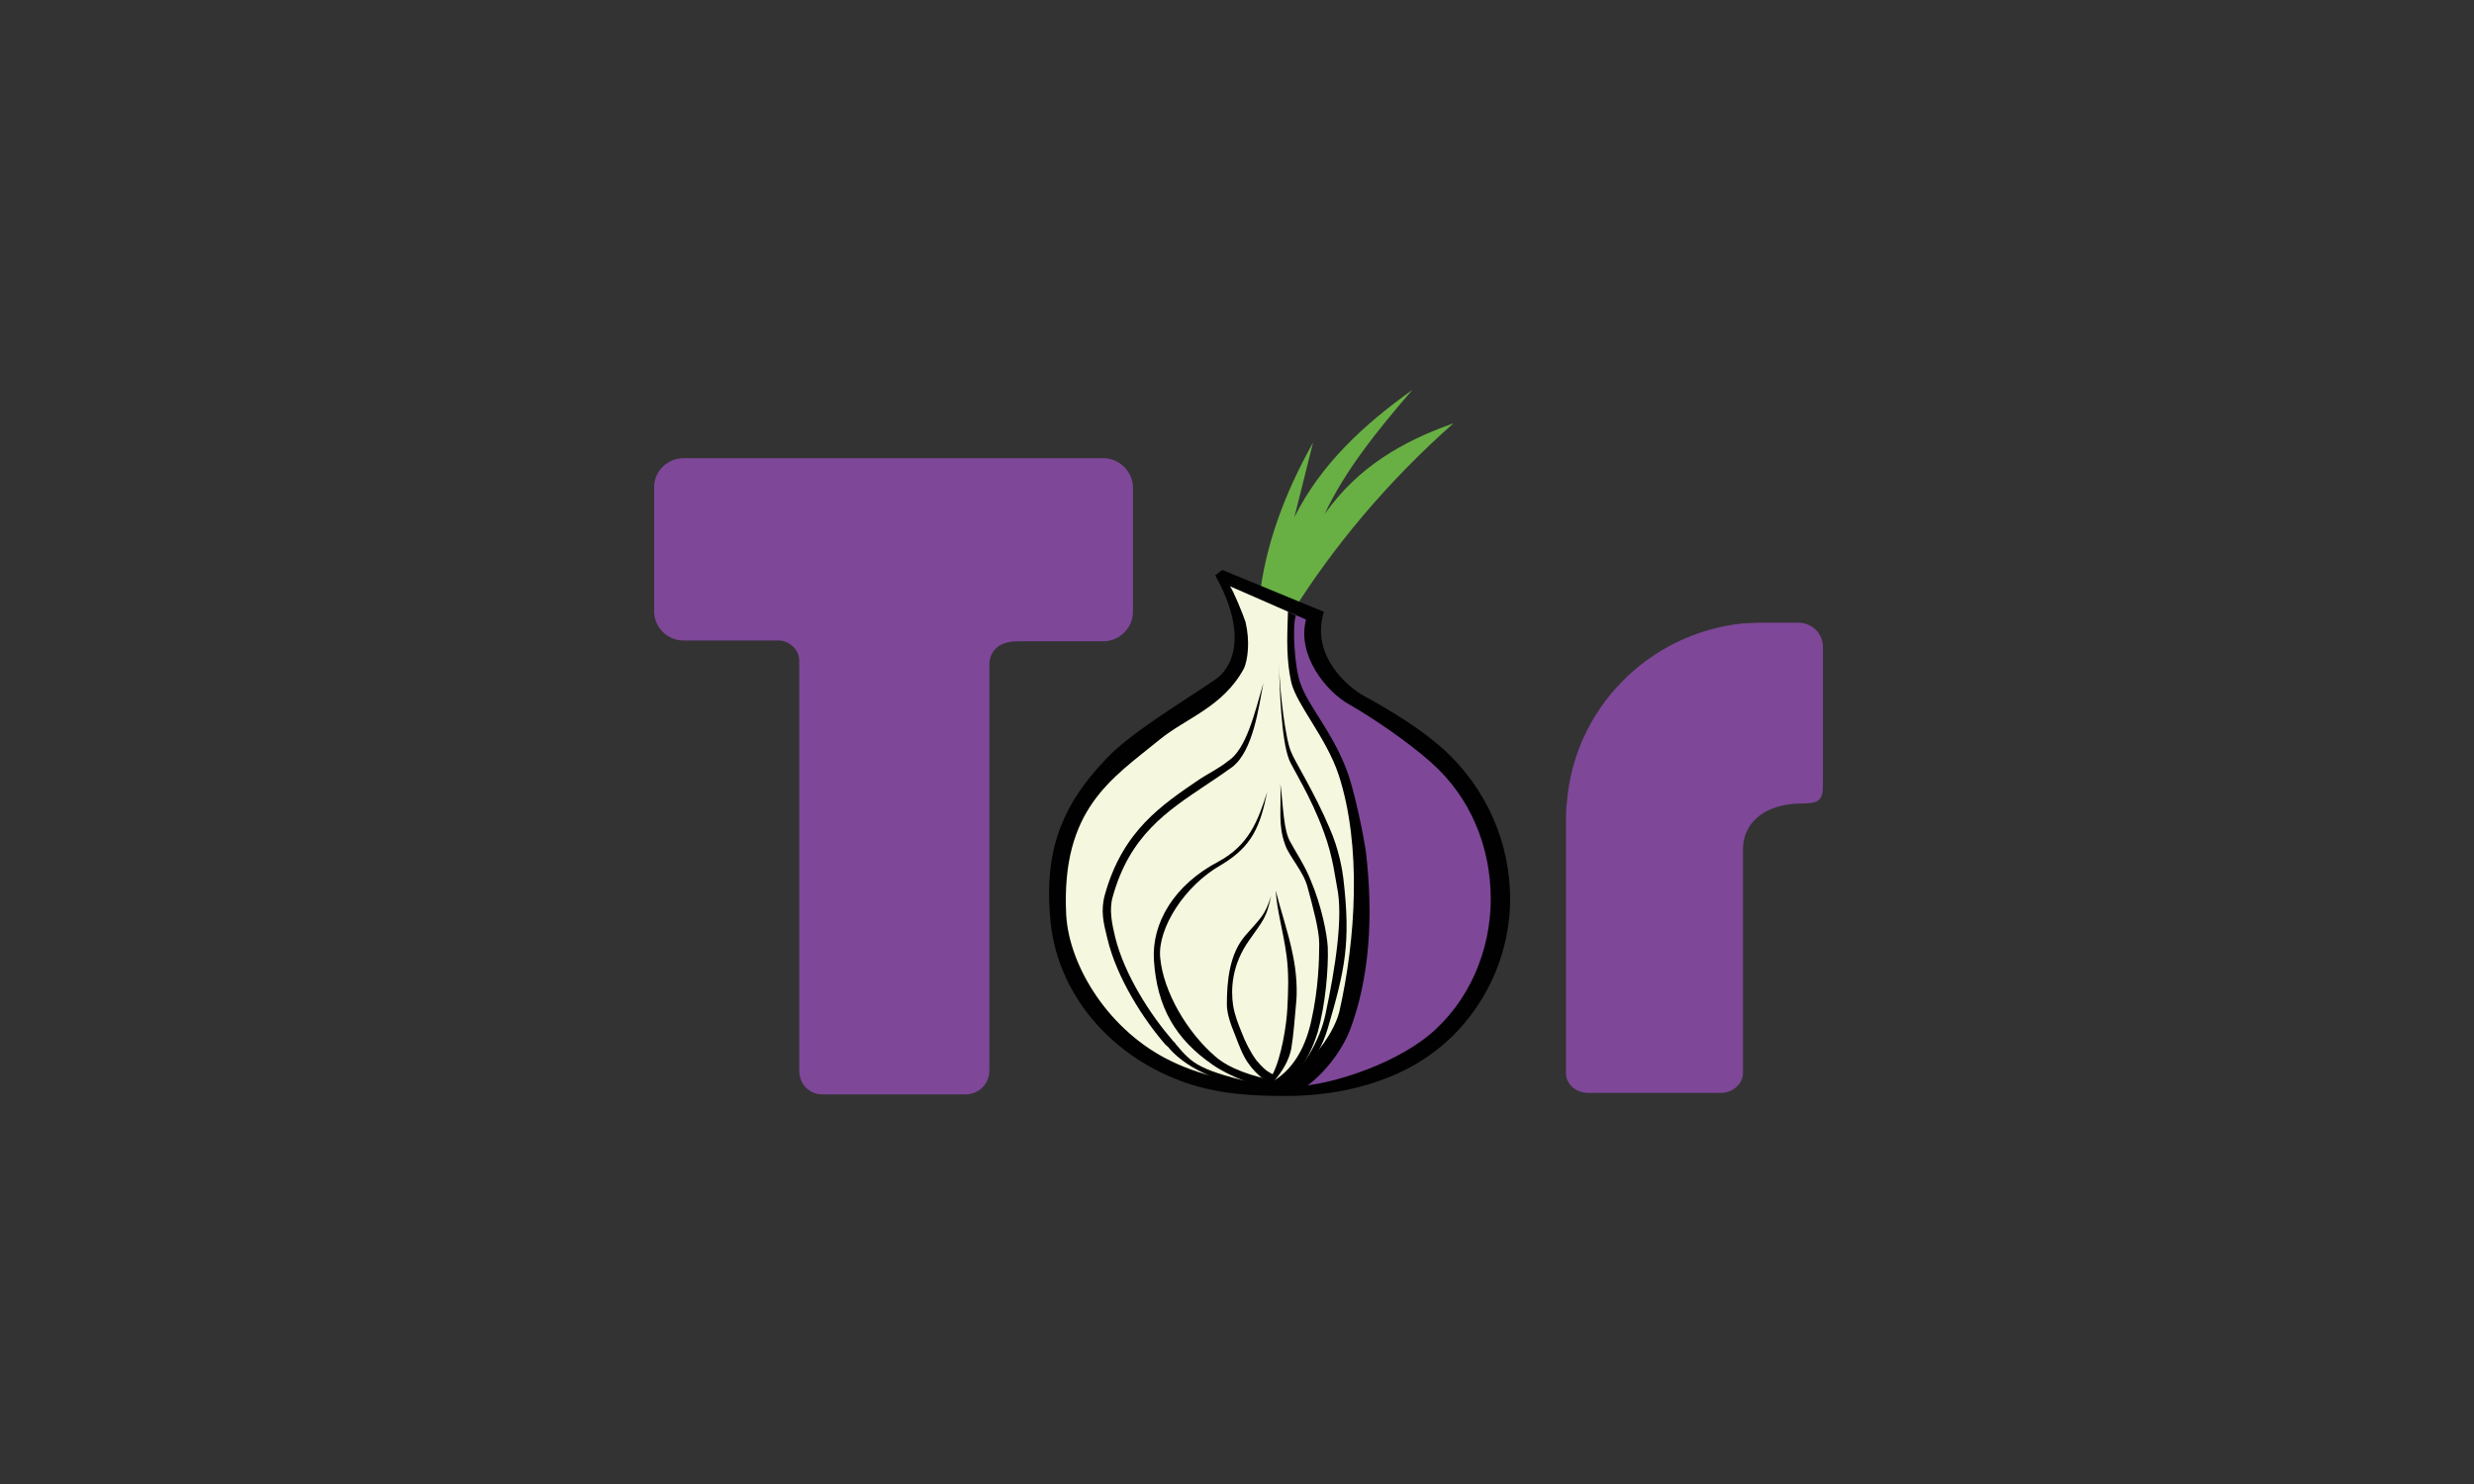 <?xml version="1.0" encoding="UTF-8" standalone="no"?>
<!-- Created with Inkscape (http://www.inkscape.org/) -->
<svg xmlns:dc="http://purl.org/dc/elements/1.1/" xmlns:cc="http://creativecommons.org/ns#" xmlns:rdf="http://www.w3.org/1999/02/22-rdf-syntax-ns#" xmlns:svg="http://www.w3.org/2000/svg" xmlns="http://www.w3.org/2000/svg" xmlns:sodipodi="http://sodipodi.sourceforge.net/DTD/sodipodi-0.dtd" xmlns:inkscape="http://www.inkscape.org/namespaces/inkscape" width="200" height="120" viewBox="0 0 52.917 31.75" version="1.1" id="svg8" inkscape:version="0.92.3 (2405546, 2018-03-11)" sodipodi:docname="tor.svg">
  <rect x="0" y="0" width="52.917" height="31.75" fill="#333333" stroke="none"/>
  <defs id="defs2"/>
  <sodipodi:namedview id="base" pagecolor="#ffffff" bordercolor="#666666" borderopacity="1.0" inkscape:pageopacity="0.0" inkscape:pageshadow="2" inkscape:zoom="0.49497475" inkscape:cx="-51.057669" inkscape:cy="235.03335" inkscape:document-units="mm" inkscape:current-layer="layer1" showgrid="false" units="px" inkscape:window-width="1366" inkscape:window-height="718" inkscape:window-x="0" inkscape:window-y="0" inkscape:window-maximized="1"/>
  <g inkscape:label="Layer 1" inkscape:groupmode="layer" id="layer1" transform="translate(0,-265.25)">
    <g id="g1143" transform="matrix(0.166,0,0,0.166,13.991,273.592)">
	<g id="g1137">
		<g transform="translate(-92,-64)" id="layer3_22_">
			<g id="layer5_22_">
				<g id="path2554_38_">
					<path id="path1104" d="m 176.9,70.8 -2.4,9.6 c 3.4,-6.8 8.9,-11.9 15.2,-16.4 -4.6,5.3 -8.8,10.6 -11.3,16 4.3,-6.1 10.1,-9.4 16.6,-11.7 -8.7,7.7 -15.6,16.1 -20.8,24.4 L 170,90.9 c 0.7,-6.7 3.2,-13.5 6.9,-20.1 z" inkscape:connector-curvature="0" style="fill:#68b044"/>

				</g>

				<g id="path2534_13_">
					<path id="path1107" d="m 165.8,89.1 7.9,3.3 c 0,2 -0.2,8.2 1.1,10 13.2,17 11,51.2 -2.7,52 -20.8,0 -28.8,-14.1 -28.8,-27.1 0,-11.9 14.2,-19.7 22.7,-26.7 2.3,-1.9 1.9,-6.1 -0.2,-11.5 z" inkscape:connector-curvature="0" style="fill:#f5f8de"/>

				</g>

				<g id="path2536_23_">
					<path id="path1110" d="m 173.7,92.3 2.9,1.5 c -0.3,1.9 0.1,6.1 2,7.1 8.4,5.2 16.2,10.8 19.3,16.5 11,19.9 -7.7,38.4 -24,36.6 8.8,-6.5 11.4,-19.9 8.1,-34.6 -1.3,-5.7 -3.4,-10.9 -7.1,-16.8 -1.6,-2.7 -1,-6.3 -1.2,-10.3 z" inkscape:connector-curvature="0" style="fill:#7e4798"/>

				</g>

			</g>

			<g id="layer4_22_">
				<g id="path2540_23_">
					<path id="path1114" d="m 170.5,101.8 c -0.6,3.1 -1.3,8.7 -4,10.8 -1.1,0.8 -2.3,1.6 -3.5,2.4 -4.9,3.3 -9.7,6.4 -11.9,14.3 -0.5,1.7 -0.1,3.5 0.3,5.2 1.2,4.9 4.6,10.1 7.3,13.2 0,0.1 0.5,0.5 0.5,0.6 2.2,2.6 2.9,3.4 11.3,5.3 l -0.2,0.9 c -5.1,-1.3 -9.2,-2.6 -11.9,-5.6 0,-0.1 -0.5,-0.5 -0.5,-0.5 -2.8,-3.2 -6.3,-8.6 -7.5,-13.7 -0.5,-2 -0.9,-3.6 -0.3,-5.7 2.3,-8.2 7.3,-11.5 12.3,-14.9 1.1,-0.7 2.5,-1.4 3.6,-2.3 2.3,-1.5 3.4,-6.2 4.5,-10 z" inkscape:connector-curvature="0" style="fill:#010101"/>

				</g>

				<g id="path2542_23_">
					<path id="path1117" d="m 172.7,114.8 c 0.1,3.5 -0.3,5.3 0.6,7.8 0.5,1.5 2.4,3.5 2.9,5.5 0.7,2.6 1.5,5.5 1.5,7.3 0,2 -0.1,5.8 -1,9.8 -0.7,3.3 -2.2,6.2 -4.8,7.8 -2.7,-0.5 -5.8,-1.5 -7.6,-3.1 -3.6,-3.1 -6.7,-8.3 -7.1,-12.8 -0.3,-3.7 3.1,-9.2 7.9,-11.9 4,-2.4 5,-5 5.9,-9.4 -1.2,3.8 -2.4,6.9 -6.3,9 -5.7,3 -8.6,7.9 -8.3,12.7 0.4,6.1 2.8,10.2 7.6,13.5 2,1.4 5.8,2.9 8.2,3.3 V 154 c 1.8,-0.3 4.1,-3.3 5.3,-7.2 1,-3.6 1.4,-8.1 1.3,-11 -0.1,-1.7 -0.8,-5.3 -2.2,-8.6 -0.7,-1.8 -1.9,-3.6 -2.6,-4.9 -0.9,-1.5 -0.9,-4.3 -1.3,-7.5 z" inkscape:connector-curvature="0" style="fill:#010101"/>

				</g>

				<g id="path2544_23_">
					<path id="path1120" d="m 172.1,128.5 c 0.1,2.4 1,5.4 1.4,8.5 0.3,2.3 0.2,4.6 0.1,6.6 -0.1,2.3 -0.8,6.5 -1.9,8.6 -1,-0.5 -1.4,-1 -2.1,-1.8 -0.8,-1.1 -1.4,-2.3 -1.9,-3.6 -0.4,-1 -0.9,-2.2 -1.1,-3.5 -0.3,-2 -0.2,-5.2 2.1,-8.4 1.8,-2.6 2.2,-2.8 2.8,-5.7 -0.8,2.6 -1.4,2.9 -3.3,5.1 -2.1,2.4 -2.4,6 -2.4,8.9 0,1.2 0.5,2.6 1,3.8 0.5,1.3 1,2.7 1.7,3.7 1.1,1.6 2.5,2.6 3.2,2.7 0,0 0,0 0,0 0,0 0,0 0,0 v -0.1 c 1.3,-1.5 2.1,-2.9 2.4,-4.4 0.3,-1.8 0.4,-3.5 0.6,-5.6 0.2,-1.8 0.1,-4.1 -0.4,-6.5 -0.6,-3 -1.7,-6.1 -2.2,-8.3 z" inkscape:connector-curvature="0" style="fill:#010101"/>

				</g>

				<g id="path2550_23_">
					<path id="path1123" d="m 172.5,99 c 0.1,3.5 0.3,10 1.3,12.6 0.3,0.9 2.8,4.7 4.5,9.4 1.2,3.2 1.5,6.2 1.7,7.1 0.8,3.8 -0.2,10.3 -1.5,16.4 -0.7,3.3 -3,7.4 -5.6,9 l -0.5,0.9 c 1.5,-0.1 5.1,-3.6 6.4,-8.1 2.2,-7.5 3,-11 2,-19.4 -0.1,-0.8 -0.5,-3.6 -1.8,-6.5 -1.9,-4.5 -4.6,-8.8 -4.9,-9.7 -0.7,-1.4 -1.5,-7.6 -1.6,-11.7 z" inkscape:connector-curvature="0" style="fill:#010101"/>

				</g>

				<g id="path2552_23_">
					<path id="path1126" d="m 173.7,92.6 c -0.2,3.6 -0.2,6.4 0.4,9.1 0.7,2.9 4.5,7.1 6.1,11.9 3,9.2 2.2,21.2 0.1,30.5 -0.8,3.3 -4.6,8.1 -8.5,9.6 l 2.8,0.7 c 1.5,-0.1 5.5,-3.8 7.1,-8 2.5,-6.7 3,-14.6 2,-23 -0.1,-0.8 -1.4,-8 -2.7,-11 -1.8,-4.5 -4.7,-7.7 -5.7,-10.5 -0.8,-2.1 -1.1,-7.7 -0.6,-8.8 z" inkscape:connector-curvature="0" style="fill:#010101"/>

				</g>

			</g>

		</g>

		<g id="path2528_18_">
			<path id="path1131" d="m 3.8,8.8 h 54.1 c 2,0 3.8,1.7 3.8,3.8 v 16 c 0,2.1 -1.8,3.8 -3.8,3.8 H 46.8 c -2.5,0 -3.6,1.4 -3.6,3 v 52.3 c 0,1.8 -1.4,3.1 -3.1,3.1 H 21.7 c -1.7,0 -3,-1.3 -3,-3.1 V 34.9 c 0,-1.6 -1.5,-2.6 -2.6,-2.6 H 3.8 C 1.7,32.3 0,30.6 0,28.5 v -16 c 0,-2 1.7,-3.7 3.8,-3.7 z" inkscape:connector-curvature="0" style="fill:#7e4798"/>

		</g>

		<g id="path2532_18_">
			<path id="path1134" d="m 142.6,30 h 4.8 c 1.8,0 3.2,1.4 3.2,3.1 v 17.1 c 0,2.2 0.1,3.1 -2.6,3.1 -5.3,0 -7.7,2.8 -7.7,5.9 v 28.9 c 0,1.3 -1.3,2.5 -2.8,2.5 h -17.2 c -1.5,0 -2.8,-1.1 -2.8,-2.5 V 55.2 c 0,-0.6 0,-1.4 0.1,-1.9 0.9,-12.2 10.5,-21.9 22.6,-23.2 0.3,0 1.7,-0.1 2.4,-0.1 z" inkscape:connector-curvature="0" style="fill:#7e4798"/>

		</g>

	</g>

	<g id="g1141">
		<path id="path1139" d="m 101.7,46.3 c -2.9,-2.6 -6.5,-4.8 -10.3,-6.9 -1.7,-0.9 -6.9,-5 -5.1,-10.8 l -13.1,-5.4 -0.9,0.7 c 4.4,7.9 2.1,12.1 -0.1,13.5 -4.4,3 -10.8,6.8 -13.9,10.1 -6.1,6.3 -7.9,12.3 -7.3,20.1 0.6,10.1 7.9,18.5 17.8,21.8 4.3,1.4 8.3,1.6 12.7,1.6 7.1,0 14.5,-1.9 19.8,-6.3 5.7,-4.7 9,-11.8 9,-19.1 0,-7.3 -3.1,-14.3 -8.6,-19.3 z M 99.8,83.2 C 94.9,87.2 86.1,90 81.4,89.8 76.2,89.5 71.1,88.7 66.6,86.5 58.7,82.7 53.5,74.4 53.1,67.7 52.4,54 59,50.1 65.1,45.1 c 3.4,-2.8 8.2,-4.2 10.9,-9.2 0.5,-1.1 0.8,-3.5 0.2,-6 -0.3,-0.9 -1.5,-3.9 -2,-4.6 l 9.8,4.3 c -1.2,4.5 2.5,9.2 5.5,10.9 3,1.7 7.7,4.9 10.6,7.5 5.1,4.5 7.7,10.9 7.7,17.6 0,6.7 -2.8,13.3 -8,17.6 z" inkscape:connector-curvature="0" style="fill:#010101"/>

	</g>

</g>
  </g>
<script xmlns=""/></svg>